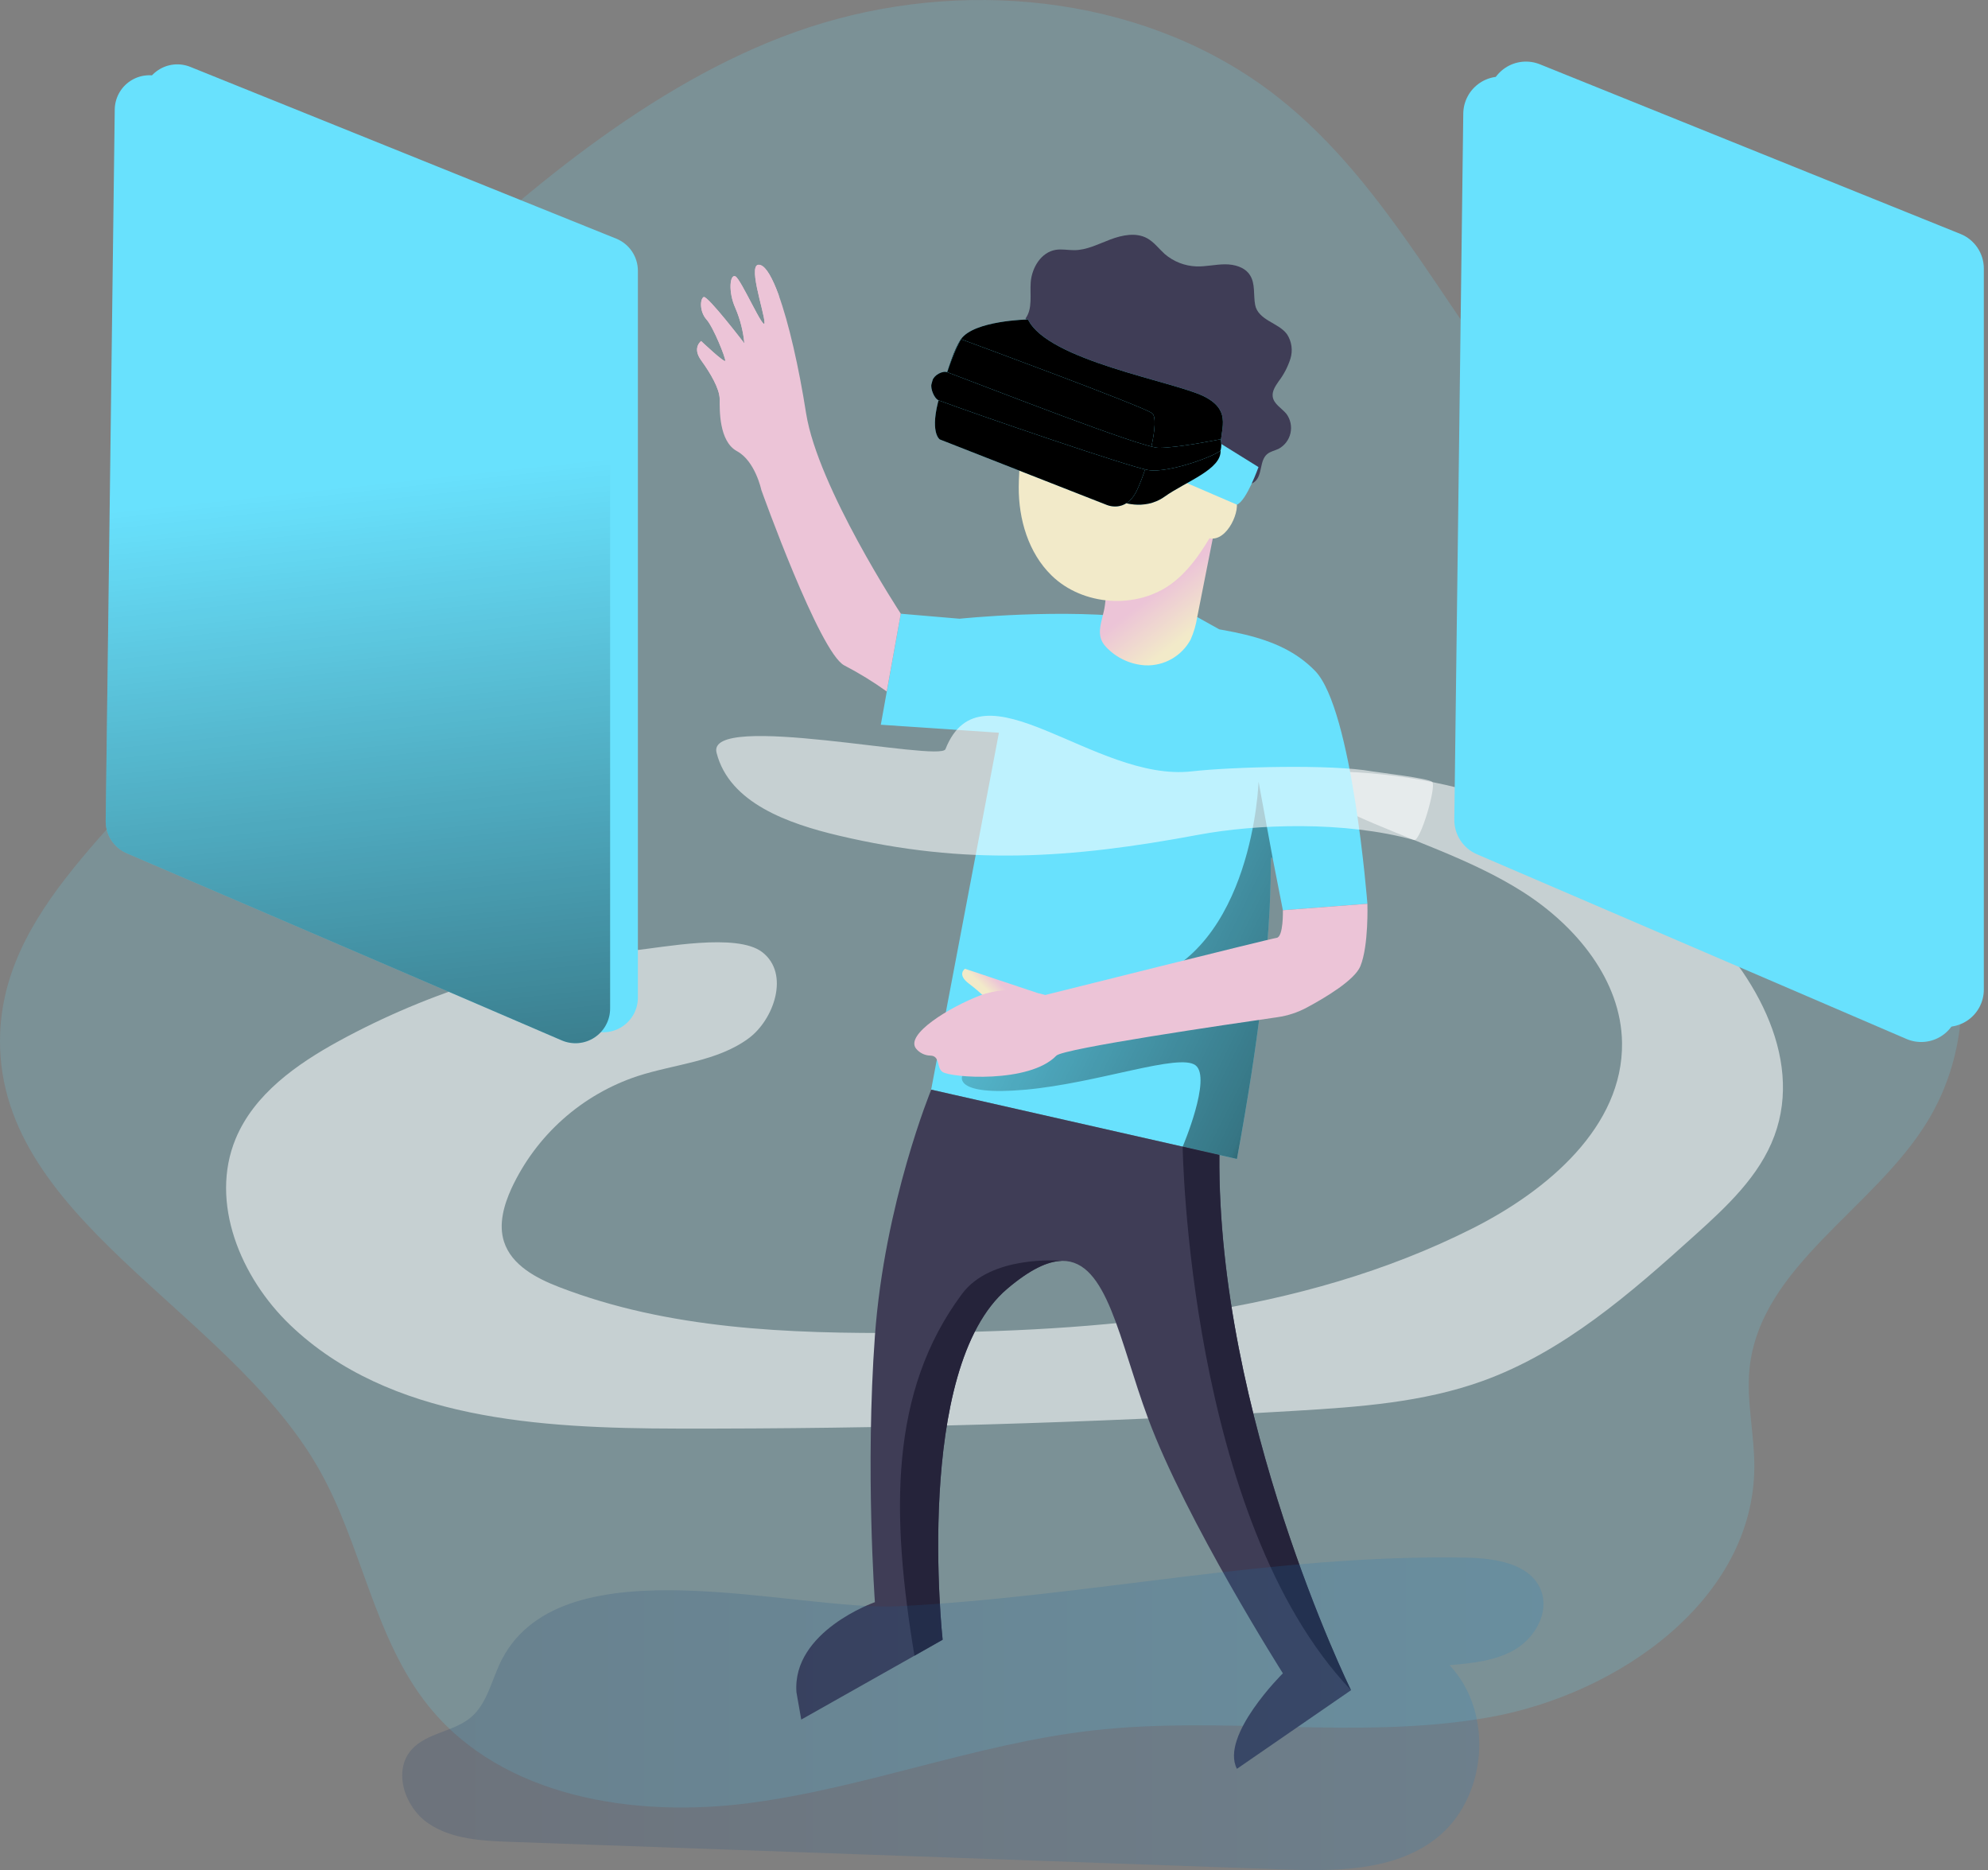 <svg width="319" height="300" viewBox="0 0 319 300" fill="none" xmlns="http://www.w3.org/2000/svg">
<rect x="0" y="0" width="319" height="300" fill="#808080" stroke="none"/>
<path opacity="0.18" d="M132.026 3.691C156.537 -3.612 184.764 -0.277 204.92 15.489C223.243 29.849 233.048 52.31 248.261 69.95C263.103 87.178 282.918 99.584 297.594 116.958C312.271 134.331 321.126 160.208 309.408 179.696C300.819 193.976 282.411 203.027 280.728 219.601C280.226 224.81 281.517 230.034 281.507 235.267C281.456 256.513 259.788 271.822 238.864 275.509C217.939 279.196 196.347 275.193 175.251 277.614C156.667 279.743 138.902 286.8 120.338 289.241C101.774 291.682 80.659 288.347 68.861 273.811C59.94 262.822 58.097 247.693 51.04 235.443C36.248 209.742 -1.196 195.236 0.029 165.628C0.933 144.145 22.541 130.388 34.269 112.387C48.76 90.106 49.498 63.461 69.348 44.791C86.852 28.292 108.545 10.682 132.026 3.691Z" fill="#68E1FD"/>
<path opacity="0.57" d="M54.415 166.984C47.594 170.715 40.779 175.522 37.805 182.7C33.596 192.891 38.599 204.93 46.565 212.56C62.446 227.768 86.681 229.135 108.67 229.175C141.78 229.238 174.873 228.286 207.949 226.317C218.055 225.714 228.311 224.986 237.844 221.56C250.903 216.864 261.647 207.462 271.953 198.17C277.072 193.559 282.34 188.667 284.726 182.207C289.488 169.329 281.135 155.195 270.934 146.009C254.685 131.493 233.608 123.558 211.822 123.753C210.877 126.767 214.177 129.278 217.035 130.599C226.156 134.808 235.941 137.711 244.414 143.116C252.887 148.52 260.145 157.24 260.276 167.285C260.456 180.716 248.347 190.972 236.357 197.024C208.557 211.058 176.467 213.624 145.326 213.825C126.536 213.961 107.309 213.248 89.77 206.492C86.063 205.066 82.085 202.976 80.875 199.189C79.976 196.392 80.85 193.333 82.07 190.651C84.034 186.429 86.839 182.654 90.315 179.557C93.791 176.459 97.863 174.105 102.281 172.639C108.309 170.675 115.054 170.324 120.147 166.557C124.165 163.583 126.792 156.2 122.312 152.744C118.249 149.61 106.34 152.016 101.719 152.463C85.134 154.07 69.045 159.009 54.415 166.984V166.984Z" fill="white"/>
<path d="M30.532 10.727L98.876 38.282C99.904 38.697 100.785 39.41 101.405 40.329C102.025 41.248 102.356 42.331 102.357 43.44V160.037C102.357 160.958 102.128 161.865 101.692 162.676C101.255 163.487 100.623 164.177 99.854 164.683C99.084 165.19 98.201 165.497 97.284 165.578C96.366 165.658 95.443 165.51 94.597 165.145L24.781 135.125C23.776 134.687 22.922 133.962 22.328 133.04C21.734 132.119 21.425 131.043 21.441 129.946L22.893 15.815C22.904 14.911 23.135 14.024 23.567 13.229C23.999 12.435 24.618 11.757 25.37 11.256C26.123 10.755 26.986 10.445 27.886 10.353C28.785 10.261 29.694 10.389 30.532 10.727Z" fill="#68E1FD"/>
<path d="M26.077 12.485L94.386 40.04C95.419 40.45 96.306 41.16 96.933 42.078C97.559 42.996 97.897 44.081 97.902 45.193V161.795C97.901 162.716 97.671 163.622 97.234 164.432C96.797 165.242 96.165 165.932 95.396 166.438C94.627 166.944 93.745 167.251 92.828 167.333C91.91 167.414 90.988 167.266 90.142 166.903L20.326 136.878C19.317 136.443 18.459 135.719 17.86 134.797C17.261 133.876 16.948 132.798 16.961 131.699L18.412 17.568C18.423 16.662 18.655 15.771 19.088 14.974C19.522 14.178 20.143 13.499 20.899 12.998C21.655 12.497 22.522 12.188 23.424 12.099C24.327 12.009 25.238 12.142 26.077 12.485Z" fill="#68E1FD"/>
<path d="M247.076 10.306L314.581 37.529C315.685 37.973 316.631 38.735 317.299 39.719C317.967 40.703 318.327 41.864 318.333 43.053V158.726C318.336 159.72 318.092 160.699 317.623 161.575C317.154 162.451 316.474 163.197 315.645 163.745C314.816 164.293 313.864 164.626 312.874 164.714C311.884 164.803 310.888 164.644 309.975 164.251L241.049 134.582C239.961 134.114 239.036 133.334 238.39 132.341C237.745 131.348 237.408 130.186 237.422 129.002L238.864 15.79C238.878 14.819 239.128 13.865 239.592 13.012C240.057 12.159 240.722 11.431 241.529 10.891C242.337 10.352 243.264 10.016 244.23 9.914C245.197 9.812 246.173 9.947 247.076 10.306V10.306Z" fill="#68E1FD"/>
<path d="M243.058 12.726L310.523 39.939C311.631 40.385 312.58 41.153 313.249 42.143C313.917 43.133 314.275 44.3 314.275 45.495V161.147C314.278 162.141 314.034 163.12 313.565 163.996C313.095 164.872 312.416 165.618 311.587 166.166C310.758 166.714 309.806 167.047 308.816 167.135C307.826 167.224 306.83 167.065 305.917 166.672L236.985 137.038C235.897 136.571 234.973 135.791 234.328 134.797C233.684 133.804 233.348 132.642 233.364 131.458L234.8 18.246C234.806 17.266 235.052 16.302 235.516 15.44C235.981 14.576 236.65 13.84 237.464 13.296C238.279 12.751 239.215 12.414 240.19 12.315C241.165 12.216 242.15 12.357 243.058 12.726V12.726Z" fill="#68E1FD"/>
<path d="M26.077 12.485L94.386 40.04C95.419 40.45 96.306 41.16 96.933 42.078C97.559 42.996 97.897 44.081 97.902 45.193V161.795C97.901 162.716 97.671 163.622 97.234 164.432C96.797 165.242 96.165 165.932 95.396 166.438C94.627 166.944 93.745 167.251 92.828 167.333C91.91 167.414 90.988 167.266 90.142 166.903L20.326 136.878C19.317 136.443 18.459 135.719 17.86 134.797C17.261 133.876 16.948 132.798 16.961 131.699L18.412 17.568C18.423 16.662 18.655 15.771 19.088 14.974C19.522 14.178 20.143 13.499 20.899 12.998C21.655 12.497 22.522 12.188 23.424 12.099C24.327 12.009 25.238 12.142 26.077 12.485Z" fill="url(#paint0_linear)"/>
<path d="M243.058 12.726L310.523 39.939C311.631 40.385 312.58 41.153 313.249 42.143C313.917 43.133 314.275 44.3 314.275 45.495V161.147C314.278 162.141 314.034 163.12 313.565 163.996C313.095 164.872 312.416 165.618 311.587 166.166C310.758 166.714 309.806 167.047 308.816 167.135C307.826 167.224 306.83 167.065 305.917 166.672L236.985 137.038C235.897 136.571 234.973 135.791 234.328 134.797C233.684 133.804 233.348 132.642 233.364 131.458L234.8 18.246C234.806 17.266 235.052 16.302 235.516 15.44C235.981 14.576 236.65 13.84 237.464 13.296C238.279 12.751 239.215 12.414 240.19 12.315C241.165 12.216 242.15 12.357 243.058 12.726V12.726Z" fill="url(#paint1_linear)"/>
<path d="M219.416 144.984L205.854 146.019L204.257 137.882C203.142 135.436 205.854 146.019 198.481 185.924L194.232 184.96L149.414 174.804L160.289 117.545L141.338 116.264L144.542 98.454L153.97 99.257C153.97 99.257 170.912 97.49 183.529 99.257C196.146 101.026 205.046 101.473 211.028 107.63C217.01 113.788 219.416 144.984 219.416 144.984Z" fill="#68E1FD"/>
<path d="M204.257 137.882C203.142 135.436 205.855 146.019 198.481 185.924L194.232 184.96L189.772 183.955C189.772 183.955 194.478 172.905 191.836 170.896C189.194 168.887 176.2 173.754 164.558 174.809C152.915 175.864 154.397 172.614 154.397 172.614C154.397 172.614 165.045 162.93 183.072 157.682C201.098 152.433 201.952 125.396 201.952 125.396L204.257 137.882Z" fill="url(#paint2_linear)"/>
<path d="M176.497 101.904C176.497 101.904 187.868 102.377 192.108 98.986L195.659 100.965C195.659 100.965 194.689 107.766 189.129 108.67C183.569 109.574 176.487 109.268 176.497 101.904Z" fill="#68E1FD"/>
<path d="M176.497 101.904C176.497 101.904 187.868 102.377 192.108 98.986L195.659 100.965C195.659 100.965 194.689 107.766 189.129 108.67C183.569 109.574 176.487 109.268 176.497 101.904Z" fill="url(#paint3_linear)"/>
<path d="M166.527 159.314L154.849 155.411C154.849 155.411 153.473 156.32 155.517 157.827C156.384 158.484 157.212 159.19 157.998 159.942L166.527 159.314Z" fill="url(#paint4_linear)"/>
<path d="M177.301 97.058C177.557 95.049 177.657 92.823 178.948 91.236C179.746 90.375 180.7 89.674 181.761 89.172L190.264 84.451C191.299 83.878 192.424 83.285 193.594 83.446C193.879 83.47 194.15 83.575 194.378 83.747C194.945 84.215 194.855 85.099 194.714 85.827C193.85 90.217 192.982 94.606 192.108 98.996C191.916 100.242 191.559 101.456 191.048 102.608C190.345 103.905 189.292 104.98 188.009 105.71C186.726 106.44 185.265 106.795 183.79 106.736C181.379 106.6 179.114 105.538 177.466 103.773C175.558 101.769 176.989 99.544 177.301 97.058Z" fill="url(#paint5_linear)"/>
<path d="M204.976 163.181C206.634 162.945 208.237 162.418 209.712 161.624C212.655 160.047 217.372 157.235 218.291 154.994C219.642 151.684 219.416 144.984 219.416 144.984L205.855 146.019C205.855 146.019 205.97 150.303 204.85 150.454C203.73 150.605 167.717 159.62 167.717 159.62C167.717 159.62 162.147 157.817 157.26 159.696C152.373 161.574 145.17 165.944 147.004 168.234C147.283 168.572 147.633 168.846 148.028 169.037C148.423 169.228 148.855 169.331 149.294 169.339C150.881 169.389 150.258 171.243 151.213 171.946C152.488 172.885 165.166 173.855 169.505 169.349C170.615 168.204 196.894 164.347 204.976 163.181Z" fill="url(#paint6_linear)"/>
<path d="M144.543 98.449L142.292 110.93C140.124 109.374 137.846 107.976 135.477 106.746C131.489 104.677 122.171 78.619 122.171 78.619C122.171 78.619 121.192 73.963 118.264 72.381C115.336 70.799 115.481 65.686 115.481 64.028C115.481 62.376 113.974 59.824 112.503 57.8C111.031 55.776 112.503 54.716 112.503 54.716C112.503 54.716 116.305 58.322 116.375 57.876C116.446 57.428 114.477 52.491 113.362 51.251C112.247 50.01 112.312 47.956 112.915 47.654C113.517 47.353 119.444 55.093 119.444 55.093C119.259 53.151 118.776 51.248 118.013 49.452C116.812 46.825 117.114 43.892 118.013 44.344C118.912 44.796 122.674 53.385 122.674 51.743C122.674 50.1 119.66 41.642 122.071 42.541C122.97 42.878 123.949 44.621 124.929 47.293C126.561 51.768 128.179 58.845 129.349 66.304C131.232 78.182 144.543 98.449 144.543 98.449Z" fill="url(#paint7_linear)"/>
<path d="M126.305 58.694C126.305 58.694 123.753 55.741 121.87 56.128C119.986 56.514 122.247 59.593 122.247 59.593C122.247 59.593 123.824 62.3 123.075 64.179C122.327 66.058 121.8 70.266 122.021 70.417C122.242 70.568 120.368 72.301 118.339 67.866C117.675 66.395 116.702 65.085 115.486 64.023C115.486 62.371 113.979 59.819 112.508 57.795C111.036 55.771 112.508 54.711 112.508 54.711C112.508 54.711 116.31 58.318 116.38 57.87C116.45 57.423 114.482 52.486 113.366 51.245C112.251 50.005 112.317 47.951 112.919 47.649C113.522 47.348 119.449 55.088 119.449 55.088C119.263 53.145 118.781 51.243 118.017 49.447C116.817 46.821 117.118 43.887 118.017 44.339C118.917 44.791 122.679 53.38 122.679 51.738C122.679 50.095 119.665 41.637 122.076 42.536C122.975 42.873 123.954 44.616 124.934 47.288C124.954 47.288 126.531 55.384 126.305 58.694Z" fill="url(#paint8_linear)"/>
<path d="M216.789 271.144L198.481 283.756C195.734 278.442 205.855 268.437 205.855 268.437C205.855 268.437 190.284 243.901 184.212 227.507C179.586 215.071 177.682 202.168 170.425 202.273C168.119 202.308 165.276 203.654 161.63 206.743C146.491 219.551 151.258 263.048 151.258 263.048L146.737 265.609L128.57 275.856L127.802 271.481C127.079 261.677 140.389 257.021 140.389 257.021C140.389 257.021 138.837 235.689 140.389 214.328C141.941 192.966 149.43 174.804 149.43 174.804L189.787 183.95L195.674 185.281C195.342 227.151 216.437 270.466 216.784 271.134L216.789 271.144Z" fill="#3F3D56"/>
<path d="M198.753 74.626C198.49 76.321 198.047 77.983 197.432 79.584C197.598 79.573 197.764 79.611 197.911 79.691C198.058 79.77 198.179 79.89 198.26 80.036C199.215 81.628 196.985 86.957 194.072 86.354C192.449 89.051 190.596 91.683 188.079 93.572C182.444 97.801 173.745 97.223 168.722 92.301C165.02 88.68 163.438 83.3 163.468 78.122C163.503 72.095 165.126 62.517 168.923 57.569C172.72 52.622 180.822 54.525 185.804 56.228C189.657 57.544 193.544 59.347 196.04 62.562C198.637 65.907 199.36 70.437 198.753 74.626Z" fill="url(#paint9_linear)"/>
<path d="M164.558 51.09C165.733 49.483 165.241 47.267 165.392 45.284C165.573 42.928 167.069 40.457 169.41 40.08C170.389 39.919 171.389 40.14 172.383 40.13C174.393 40.13 176.281 39.126 178.175 38.417C180.068 37.709 182.283 37.247 184.061 38.217C185.161 38.814 185.93 39.874 186.869 40.728C188.294 41.962 190.098 42.671 191.982 42.737C193.489 42.787 195.026 42.411 196.553 42.401C198.08 42.391 199.762 42.853 200.571 44.138C201.46 45.51 201.103 47.308 201.405 48.915C201.631 50.105 202.555 50.844 203.595 51.477C204.634 52.109 205.789 52.637 206.513 53.611C206.89 54.188 207.136 54.841 207.23 55.524C207.325 56.206 207.267 56.901 207.06 57.559C206.64 58.869 205.998 60.098 205.162 61.191C204.659 61.929 204.092 62.758 204.227 63.647C204.403 64.832 205.669 65.475 206.427 66.399C206.749 66.837 206.973 67.34 207.085 67.872C207.196 68.404 207.192 68.954 207.073 69.485C206.954 70.015 206.723 70.514 206.395 70.948C206.067 71.382 205.65 71.74 205.172 71.999C204.549 72.291 203.836 72.416 203.313 72.863C202.083 73.928 202.6 76.168 201.375 77.238C200.37 78.132 198.627 77.595 197.793 76.515C196.96 75.435 195.036 72.687 194.84 71.336C194.488 69.156 195.689 68.182 194.187 66.565C192.429 64.681 189.752 64.053 187.366 63.099C184.418 61.899 180.797 62.145 177.878 60.874C175.302 59.749 171.56 58.614 168.948 57.569C166.336 56.524 166.1 53.435 164.558 51.09Z" fill="#3F3D56"/>
<path d="M195.413 70.874L201.942 74.928C201.942 74.928 200.013 80.367 198.476 80.955L190.47 77.504L195.413 70.874Z" fill="#68E1FD"/>
<path d="M195.413 70.874L201.942 74.928C201.942 74.928 200.013 80.367 198.476 80.955L190.47 77.504L195.413 70.874Z" fill="url(#paint10_linear)"/>
<path d="M164.96 51.251C164.96 51.251 156.311 51.401 154.196 54.41C152.082 57.418 150.042 67.394 150.042 67.394L179.586 80.377C179.586 80.377 183.494 82.085 186.874 79.669C190.254 77.253 196.091 75.289 195.85 72.21C195.608 69.131 197.999 65.982 193.187 63.581C188.376 61.18 168.149 57.855 164.96 51.251Z" fill="#68E1FD"/>
<path d="M164.96 51.251C164.96 51.251 156.311 51.401 154.196 54.41C152.082 57.418 150.042 67.394 150.042 67.394L179.586 80.377C179.586 80.377 183.494 82.085 186.874 79.669C190.254 77.253 196.091 75.289 195.85 72.21C195.608 69.131 197.999 65.982 193.187 63.581C188.376 61.18 168.149 57.855 164.96 51.251Z" fill="url(#paint11_linear)"/>
<path d="M154.196 54.41C154.196 54.41 183.644 65.259 184.885 66.299C186.125 67.338 184.207 75.003 182.403 78.72C180.6 82.436 177.501 80.96 177.501 80.96L150.796 70.493C150.796 70.493 149.063 69.367 150.796 63.506C152.528 57.644 153.478 55.796 154.196 54.41Z" fill="#68E1FD"/>
<path d="M154.196 54.41C154.196 54.41 183.644 65.259 184.885 66.299C186.125 67.338 184.207 75.003 182.403 78.72C180.6 82.436 177.501 80.96 177.501 80.96L150.796 70.493C150.796 70.493 149.063 69.367 150.796 63.506C152.528 57.644 153.478 55.796 154.196 54.41Z" fill="url(#paint12_linear)"/>
<path d="M149.635 61.015C149.867 60.201 151.218 59.417 152.011 59.714C158.415 62.11 183.197 71.844 185.935 71.844C189.074 71.844 195.869 70.462 195.869 70.462C196.009 71.037 196.009 71.636 195.869 72.21C195.613 72.888 187.667 75.977 184.227 75.405C181.213 74.903 156.496 66.429 150.615 64.219C149.917 63.958 149.269 62.331 149.47 61.607L149.635 61.015Z" fill="#68E1FD"/>
<path d="M149.635 61.015C149.867 60.201 151.218 59.417 152.011 59.714C158.415 62.11 183.197 71.844 185.935 71.844C189.074 71.844 195.869 70.462 195.869 70.462C196.009 71.037 196.009 71.636 195.869 72.21C195.613 72.888 187.667 75.977 184.227 75.405C181.213 74.903 156.496 66.429 150.615 64.219C149.917 63.958 149.269 62.331 149.47 61.607L149.635 61.015Z" fill="url(#paint13_linear)"/>
<path d="M142.292 110.93H154.99C155.79 110.93 156.581 111.106 157.305 111.447C158.029 111.788 158.669 112.285 159.178 112.903C159.687 113.52 160.054 114.243 160.251 115.018C160.448 115.794 160.471 116.604 160.319 117.389L160.289 117.555L141.338 116.274L142.292 110.93Z" fill="url(#paint14_linear)"/>
<path d="M216.784 271.134C190.631 243.625 189.772 183.95 189.772 183.95L195.659 185.281C195.342 227.151 216.437 270.466 216.784 271.134Z" fill="#25233A"/>
<path d="M170.424 202.273C168.119 202.308 165.276 203.654 161.63 206.743C146.491 219.551 151.258 263.048 151.258 263.048L146.737 265.609C142.95 242.816 142.719 223.218 154.357 207.587C158.942 201.384 169.726 202.198 170.424 202.273Z" fill="#25233A"/>
<path opacity="0.19" d="M80.588 266.107C78.915 269.276 78.298 273.179 75.565 275.499C72.833 277.82 68.443 277.96 66.022 280.703C63.009 284.128 64.942 289.914 68.704 292.486C72.466 295.057 77.293 295.309 81.844 295.469L205.432 299.884C214.046 300.191 223.429 300.266 230.285 295.047C238.668 288.674 239.828 274.791 232.595 267.126C236.267 266.815 240.089 266.448 243.238 264.53C246.387 262.611 248.602 258.628 247.292 255.182C245.629 250.828 239.933 249.964 235.272 249.878C204.363 249.311 174.844 256.106 144.266 257.674C127.435 258.527 90.523 247.277 80.588 266.107Z" fill="url(#paint15_linear)"/>
<path opacity="0.57" d="M114.979 120.75C117.028 128.841 126.531 132.146 134.633 134.06C154.995 138.867 171.715 137.767 192.283 133.919C201.525 132.191 215.729 131.664 226.905 134.758C227.909 135.044 230.481 126.305 229.838 125.451C229.391 124.858 220.893 123.879 220.164 123.743C213.74 122.578 197.718 123.01 191.228 123.743C175.613 125.521 157.466 105.626 151.71 120.182C150.866 122.322 113.286 114.044 114.979 120.75Z" fill="white"/>
<defs>
<linearGradient id="paint0_linear" x1="79.358" y1="291.567" x2="56.042" y2="75.611" gradientUnits="userSpaceOnUse">
<stop offset="0.01"/>
<stop offset="0.99" stop-opacity="0"/>
</linearGradient>
<linearGradient id="paint1_linear" x1="55507.1" y1="74215.9" x2="42152.9" y2="9609.74" gradientUnits="userSpaceOnUse">
<stop offset="0.01"/>
<stop offset="0.99" stop-opacity="0"/>
</linearGradient>
<linearGradient id="paint2_linear" x1="219.772" y1="170.113" x2="140.132" y2="130.795" gradientUnits="userSpaceOnUse">
<stop offset="0.01"/>
<stop offset="0.15" stop-opacity="0.48"/>
<stop offset="0.99" stop-opacity="0"/>
</linearGradient>
<linearGradient id="paint3_linear" x1="10060.2" y1="2237.42" x2="8954.67" y2="1807.21" gradientUnits="userSpaceOnUse">
<stop offset="0.01"/>
<stop offset="0.99" stop-opacity="0"/>
</linearGradient>
<linearGradient id="paint4_linear" x1="160.389" y1="157.661" x2="158.812" y2="159.294" gradientUnits="userSpaceOnUse">
<stop stop-color="#ECC4D7"/>
<stop offset="0.42" stop-color="#EFD4D1"/>
<stop offset="1" stop-color="#F2EAC9"/>
</linearGradient>
<linearGradient id="paint5_linear" x1="186.352" y1="94.305" x2="192.625" y2="102.482" gradientUnits="userSpaceOnUse">
<stop stop-color="#ECC4D7"/>
<stop offset="0.83" stop-color="#F2EAC9"/>
</linearGradient>
<linearGradient id="paint6_linear" x1="29029.8" y1="8875.38" x2="39557.3" y2="8875.38" gradientUnits="userSpaceOnUse">
<stop stop-color="#ECC4D7"/>
<stop offset="0.42" stop-color="#EFD4D1"/>
<stop offset="1" stop-color="#F2EAC9"/>
</linearGradient>
<linearGradient id="paint7_linear" x1="10827.9" y1="10378.6" x2="12956" y2="10378.6" gradientUnits="userSpaceOnUse">
<stop stop-color="#ECC4D7"/>
<stop offset="0.42" stop-color="#EFD4D1"/>
<stop offset="1" stop-color="#F2EAC9"/>
</linearGradient>
<linearGradient id="paint8_linear" x1="4855.86" y1="3198.67" x2="5273.13" y2="3198.67" gradientUnits="userSpaceOnUse">
<stop stop-color="#ECC4D7"/>
<stop offset="0.42" stop-color="#EFD4D1"/>
<stop offset="1" stop-color="#F2EAC9"/>
</linearGradient>
<linearGradient id="paint9_linear" x1="17817.5" y1="5345.49" x2="15241.2" y2="6654.46" gradientUnits="userSpaceOnUse">
<stop stop-color="#ECC4D7"/>
<stop offset="0.83" stop-color="#F2EAC9"/>
</linearGradient>
<linearGradient id="paint10_linear" x1="5930.07" y1="1495.56" x2="5865.67" y2="1642.26" gradientUnits="userSpaceOnUse">
<stop offset="0.01"/>
<stop offset="0.99" stop-opacity="0"/>
</linearGradient>
<linearGradient id="paint11_linear" x1="18586.5" y1="4173.86" x2="24495.6" y2="2571.32" gradientUnits="userSpaceOnUse">
<stop offset="0.01"/>
<stop offset="0.99" stop-opacity="0"/>
</linearGradient>
<linearGradient id="paint12_linear" x1="15329.8" y1="4246.47" x2="15723.5" y2="2852.63" gradientUnits="userSpaceOnUse">
<stop offset="0.01"/>
<stop offset="0.99" stop-opacity="0"/>
</linearGradient>
<linearGradient id="paint13_linear" x1="21099.7" y1="2052.06" x2="21072.6" y2="2390.84" gradientUnits="userSpaceOnUse">
<stop offset="0.01"/>
<stop offset="0.99" stop-opacity="0"/>
</linearGradient>
<linearGradient id="paint14_linear" x1="7986.99" y1="1775.78" x2="7962.26" y2="1499.99" gradientUnits="userSpaceOnUse">
<stop offset="0.01"/>
<stop offset="0.99" stop-opacity="0"/>
</linearGradient>
<linearGradient id="paint15_linear" x1="64.566" y1="274.921" x2="247.693" y2="274.921" gradientUnits="userSpaceOnUse">
<stop stop-color="#183866"/>
<stop offset="1" stop-color="#1A7FC1"/>
</linearGradient>
</defs>
</svg>
